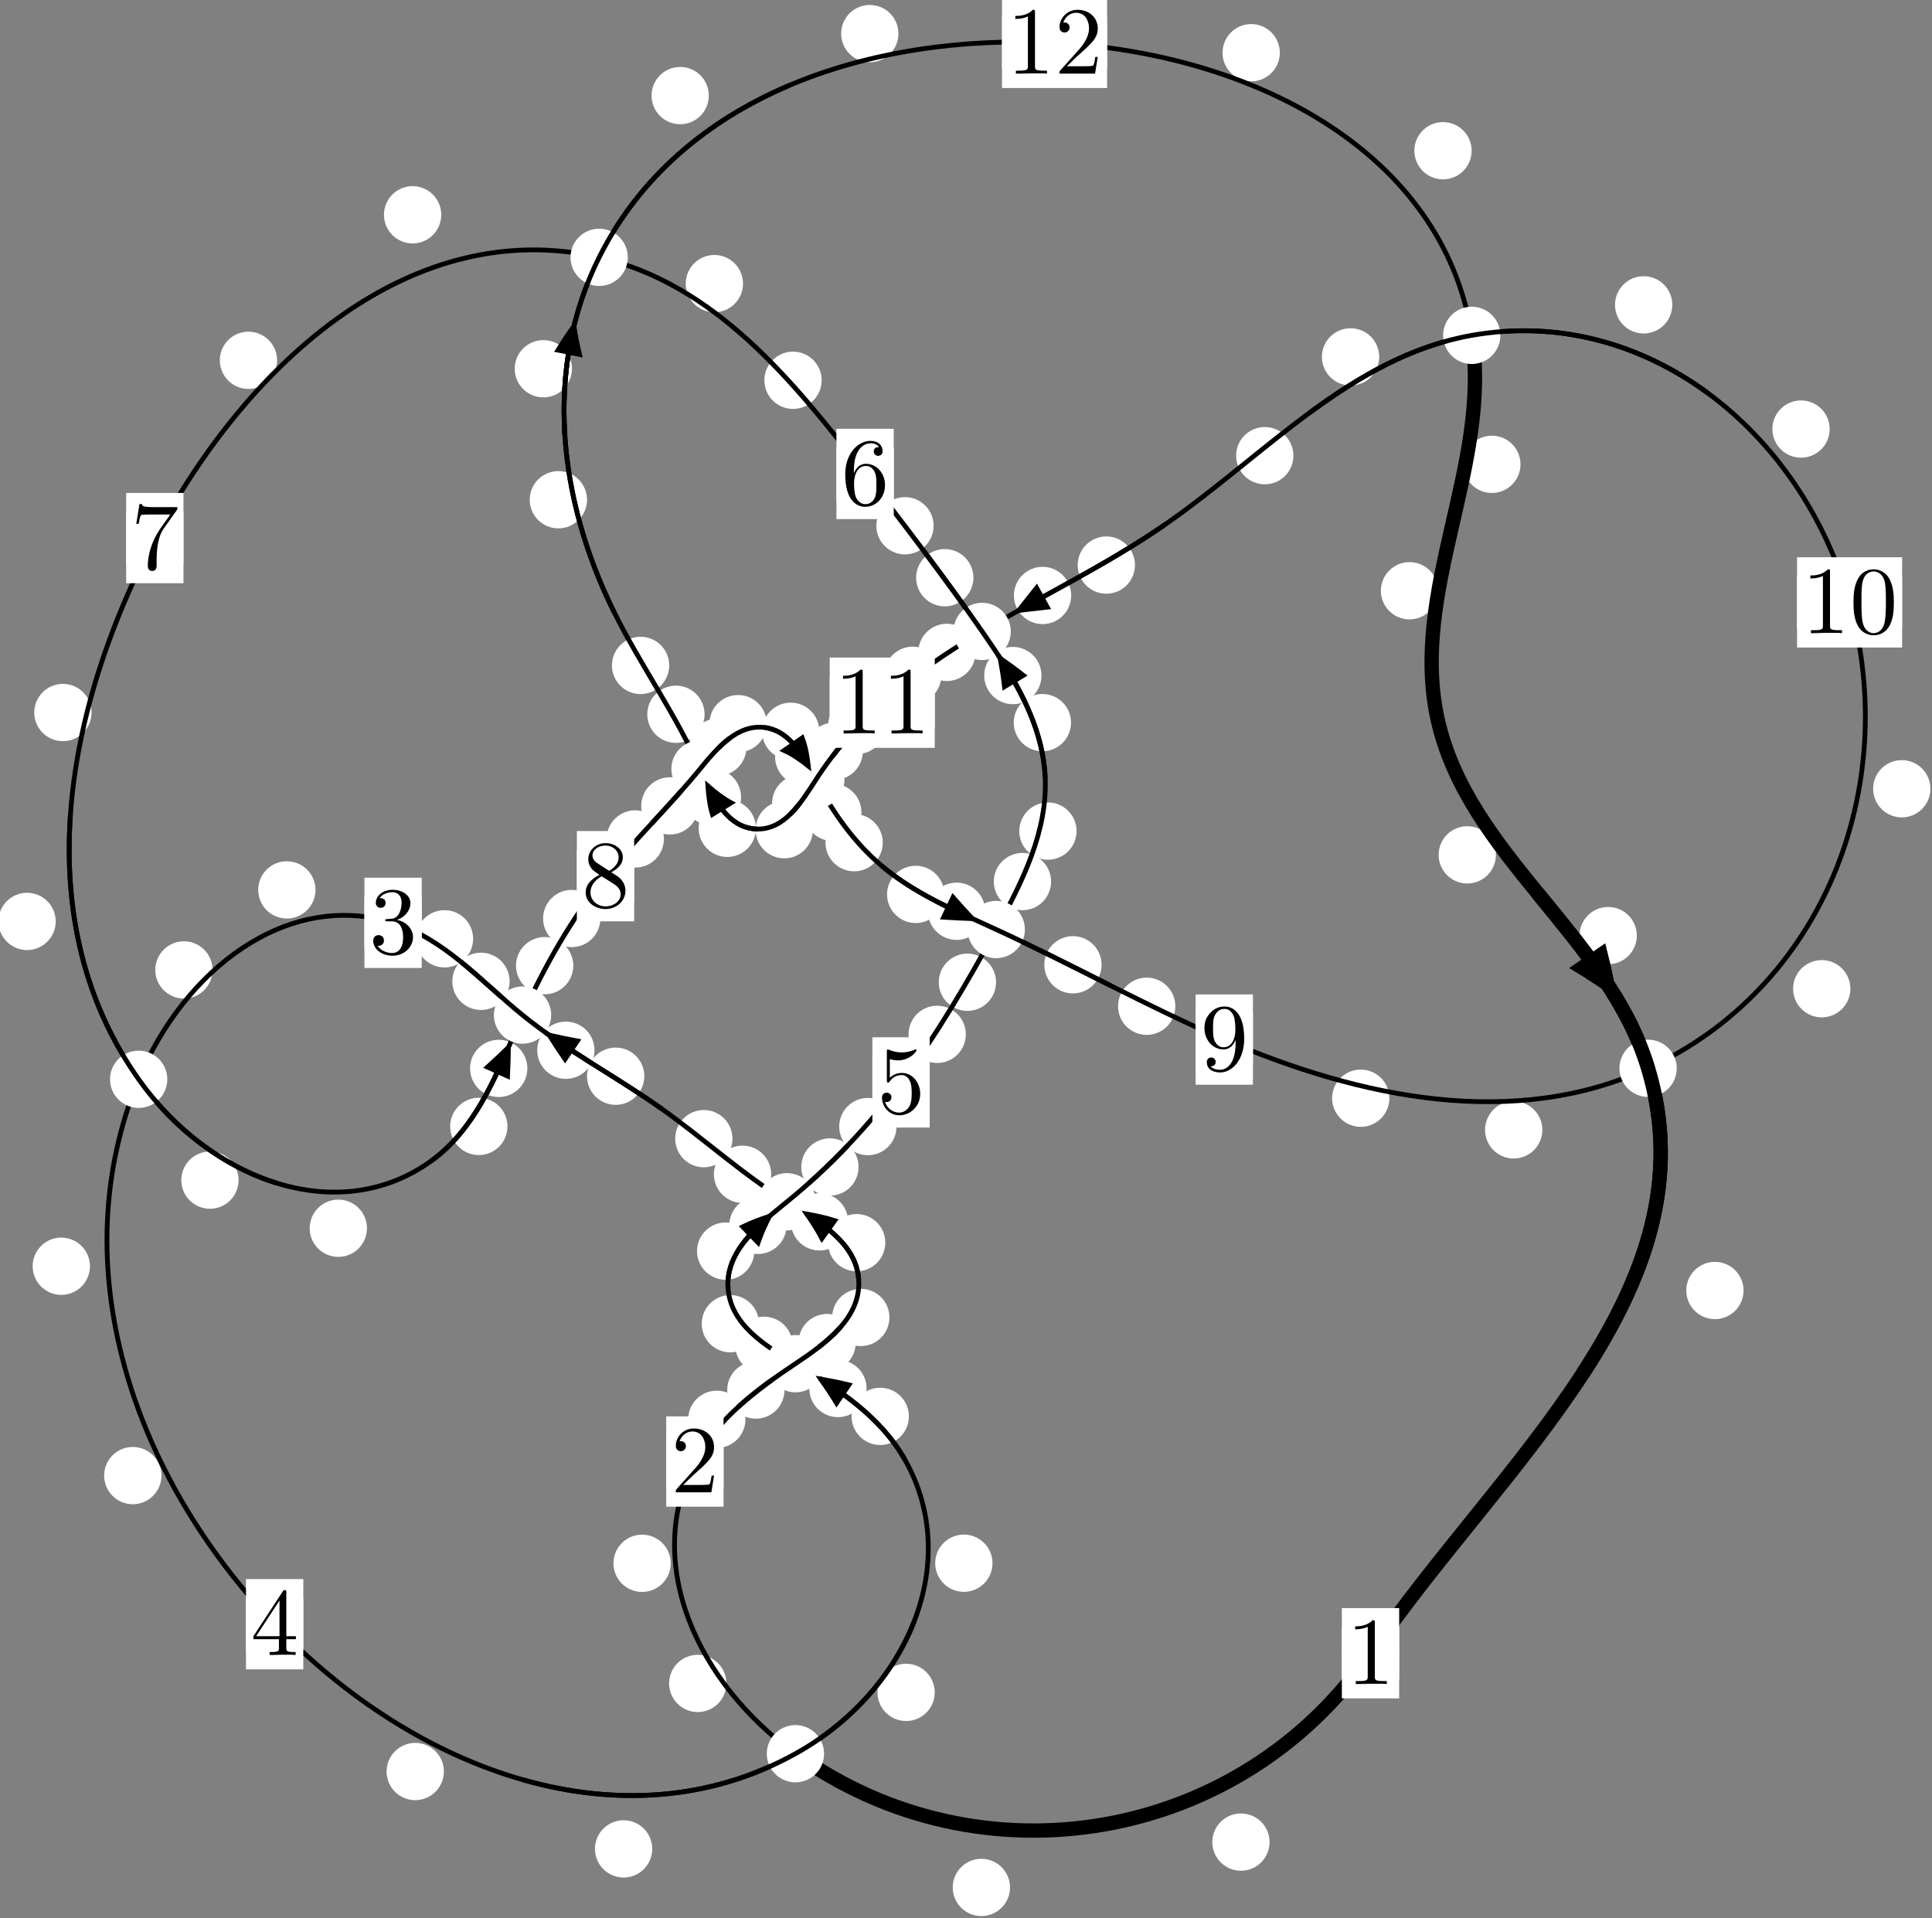 <?xml version="1.0"?>
<!-- Created by MetaPost 1.999 on 2021.07.06:0017 -->
<svg version="1.1" xmlns="http://www.w3.org/2000/svg" xmlns:xlink="http://www.w3.org/1999/xlink" width="201.596" height="200.182" viewBox="0 0 201.596 200.182">
<rect x="0" y="0" width="201.596" height="200.182" fill="#808080" stroke="none"/>
<!-- Original BoundingBox: -83.165176 -16.944626 118.430573 183.237534 -->
  <defs>
    <g transform="scale(0.01,0.01)" id="GLYPHcmr10_48">
      <path style="fill-rule: evenodd;" d="M460 -320C460 -400,455 -480,420 -554C374 -650,292 -666,250 -666C190 -666,117 -640,76 -547C44 -478,39 -400,39 -320C39 -245,43 -155,84 -79C127 2,200 22,249 22C303 22,379 1,423 -94C455 -163,460 -241,460 -320M249 -0C210 -0,151 -25,133 -121C122 -181,122 -273,122 -332C122 -396,122 -462,130 -516C149 -635,224 -644,249 -644C282 -644,348 -626,367 -527C377 -471,377 -395,377 -332C377 -257,377 -189,366 -125C351 -30,294 -0,249 -0"></path>
    </g>
    <g transform="scale(0.01,0.01)" id="GLYPHcmr10_49">
      <path style="fill-rule: evenodd;" d="M294 -640C294 -664,294 -666,271 -666C209 -602,121 -602,89 -602L89 -571C109 -571,168 -571,220 -597L220 -79C220 -43,217 -31,127 -31L95 -31L95 -0L257 -0L130 -3L217 -3L257 -3L297 -3L384 -3L419 -0L419 -31L387 -31C297 -31,294 -42,294 -79"></path>
    </g>
    <g transform="scale(0.01,0.01)" id="GLYPHcmr10_50">
      <path style="fill-rule: evenodd;" d="M127 -77L233 -180C389 -318,449 -372,449 -472C449 -586,359 -666,237 -666C124 -666,50 -574,50 -485C50 -429,100 -429,103 -429C120 -429,155 -441,155 -482C155 -508,137 -534,102 -534C94 -534,92 -534,89 -533C112 -598,166 -635,224 -635C315 -635,358 -554,358 -472C358 -392,308 -313,253 -251L61 -37C50 -26,50 -24,50 -0L421 -0L449 -174L424 -174C419 -144,412 -100,402 -85C395 -77,329 -77,307 -77"></path>
    </g>
    <g transform="scale(0.01,0.01)" id="GLYPHcmr10_51">
      <path style="fill-rule: evenodd;" d="M290 -352C372 -379,430 -449,430 -528C430 -610,342 -666,246 -666C145 -666,69 -606,69 -530C69 -497,91 -478,120 -478C151 -478,171 -500,171 -529C171 -579,124 -579,109 -579C140 -628,206 -641,242 -641C283 -641,338 -619,338 -529C338 -517,336 -459,310 -415C280 -367,246 -364,221 -363C213 -362,189 -360,182 -360C174 -359,167 -358,167 -348C167 -337,174 -337,191 -337L235 -337C317 -337,354 -269,354 -171C354 -35,285 -6,241 -6C198 -6,123 -23,88 -82C123 -77,154 -99,154 -137C154 -173,127 -193,98 -193C74 -193,42 -179,42 -135C42 -44,135 22,244 22C366 22,457 -69,457 -171C457 -253,394 -331,290 -352"></path>
    </g>
    <g transform="scale(0.01,0.01)" id="GLYPHcmr10_52">
      <path style="fill-rule: evenodd;" d="M294 -165L294 -78C294 -42,292 -31,218 -31L197 -31L197 -0L332 -0L238 -3L290 -3L332 -3L374 -3L427 -3L468 -0L468 -31L447 -31C373 -31,371 -42,371 -78L371 -165L471 -165L471 -196L371 -196L371 -651C371 -671,371 -677,355 -677C346 -677,343 -677,335 -665L28 -196L28 -165M300 -196L56 -196L300 -569"></path>
    </g>
    <g transform="scale(0.01,0.01)" id="GLYPHcmr10_53">
      <path style="fill-rule: evenodd;" d="M449 -201C449 -320,367 -420,259 -420C211 -420,168 -404,132 -369L132 -564C152 -558,185 -551,217 -551C340 -551,410 -642,410 -655C410 -661,407 -666,400 -666C399 -666,397 -666,392 -663C372 -654,323 -634,256 -634C216 -634,170 -641,123 -662C115 -665,113 -665,111 -665C101 -665,101 -657,101 -641L101 -345C101 -327,101 -319,115 -319C122 -319,124 -322,128 -328C139 -344,176 -398,257 -398C309 -398,334 -352,342 -334C358 -297,360 -258,360 -208C360 -173,360 -113,336 -71C312 -32,275 -6,229 -6C156 -6,99 -59,82 -118C85 -117,88 -116,99 -116C132 -116,149 -141,149 -165C149 -189,132 -214,99 -214C85 -214,50 -207,50 -161C50 -75,119 22,231 22C347 22,449 -74,449 -201"></path>
    </g>
    <g transform="scale(0.01,0.01)" id="GLYPHcmr10_54">
      <path style="fill-rule: evenodd;" d="M132 -328L132 -352C132 -605,256 -641,307 -641C331 -641,373 -635,395 -601C380 -601,340 -601,340 -556C340 -525,364 -510,386 -510C402 -510,432 -519,432 -558C432 -618,388 -666,305 -666C177 -666,42 -537,42 -316C42 -49,158 22,251 22C362 22,457 -72,457 -204C457 -331,368 -427,257 -427C189 -427,152 -376,132 -328M251 -6C188 -6,158 -66,152 -81C134 -128,134 -208,134 -226C134 -304,166 -404,256 -404C272 -404,318 -404,349 -342C367 -305,367 -254,367 -205C367 -157,367 -107,350 -71C320 -11,274 -6,251 -6"></path>
    </g>
    <g transform="scale(0.01,0.01)" id="GLYPHcmr10_55">
      <path style="fill-rule: evenodd;" d="M476 -609C485 -621,485 -623,485 -644L242 -644C120 -644,118 -657,114 -676L89 -676L56 -470L81 -470C84 -486,93 -549,106 -561C113 -567,191 -567,204 -567L411 -567C400 -551,321 -442,299 -409C209 -274,176 -135,176 -33C176 -23,176 22,222 22C268 22,268 -23,268 -33L268 -84C268 -139,271 -194,279 -248C283 -271,297 -357,341 -419"></path>
    </g>
    <g transform="scale(0.01,0.01)" id="GLYPHcmr10_56">
      <path style="fill-rule: evenodd;" d="M163 -457C117 -487,113 -521,113 -538C113 -599,178 -641,249 -641C322 -641,386 -589,386 -517C386 -460,347 -412,287 -377M309 -362C381 -399,430 -451,430 -517C430 -609,341 -666,250 -666C150 -666,69 -592,69 -499C69 -481,71 -436,113 -389C124 -377,161 -352,186 -335C128 -306,42 -250,42 -151C42 -45,144 22,249 22C362 22,457 -61,457 -168C457 -204,446 -249,408 -291C389 -312,373 -322,309 -362M209 -320L332 -242C360 -223,407 -193,407 -132C407 -58,332 -6,250 -6C164 -6,92 -68,92 -151C92 -209,124 -273,209 -320"></path>
    </g>
    <g transform="scale(0.01,0.01)" id="GLYPHcmr10_57">
      <path style="fill-rule: evenodd;" d="M367 -318L367 -286C367 -52,263 -6,205 -6C188 -6,134 -8,107 -42C151 -42,159 -71,159 -88C159 -119,135 -134,113 -134C97 -134,67 -125,67 -86C67 -19,121 22,206 22C335 22,457 -114,457 -329C457 -598,342 -666,253 -666C198 -666,149 -648,106 -603C65 -558,42 -516,42 -441C42 -316,130 -218,242 -218C303 -218,344 -260,367 -318M243 -241C227 -241,181 -241,150 -304C132 -341,132 -391,132 -440C132 -494,132 -541,153 -578C180 -628,218 -641,253 -641C299 -641,332 -607,349 -562C361 -530,365 -467,365 -421C365 -338,331 -241,243 -241"></path>
    </g>
  </defs>
  <path d="M132.475 192.225C132.475 191.432,132.16 190.672,131.599 190.111C131.039 189.551,130.279 189.236,129.486 189.236C128.693 189.236,127.933 189.551,127.373 190.111C126.812 190.672,126.497 191.432,126.497 192.225C126.497 193.017,126.812 193.777,127.373 194.338C127.933 194.898,128.693 195.213,129.486 195.213C130.279 195.213,131.039 194.898,131.599 194.338C132.16 193.777,132.475 193.017,132.475 192.225Z" style="fill: rgb(100%,100%,100%);stroke: none;"></path>
  <path d="M145.996 172.518C145.996 171.725,145.682 170.965,145.121 170.404C144.561 169.844,143.8 169.529,143.008 169.529C142.215 169.529,141.455 169.844,140.894 170.404C140.334 170.965,140.019 171.725,140.019 172.518C140.019 173.31,140.334 174.07,140.894 174.631C141.455 175.191,142.215 175.506,143.008 175.506C143.8 175.506,144.561 175.191,145.121 174.631C145.682 174.07,145.996 173.31,145.996 172.518Z" style="fill: rgb(100%,100%,100%);stroke: none;"></path>
  <path d="M75.794 175.667C75.794 174.874,75.479 174.114,74.919 173.554C74.358 172.993,73.598 172.678,72.806 172.678C72.013 172.678,71.253 172.993,70.692 173.554C70.132 174.114,69.817 174.874,69.817 175.667C69.817 176.46,70.132 177.22,70.692 177.78C71.253 178.341,72.013 178.656,72.806 178.656C73.598 178.656,74.358 178.341,74.919 177.78C75.479 177.22,75.794 176.46,75.794 175.667Z" style="fill: rgb(100%,100%,100%);stroke: none;"></path>
  <path d="M105.391 196.956C105.391 196.163,105.076 195.403,104.515 194.843C103.955 194.282,103.195 193.967,102.402 193.967C101.609 193.967,100.849 194.282,100.289 194.843C99.728 195.403,99.413 196.163,99.413 196.956C99.413 197.749,99.728 198.509,100.289 199.069C100.849 199.63,101.609 199.945,102.402 199.945C103.195 199.945,103.955 199.63,104.515 199.069C105.076 198.509,105.391 197.749,105.391 196.956Z" style="fill: rgb(100%,100%,100%);stroke: none;"></path>
  <path d="M77.786 148.103C77.786 147.311,77.471 146.551,76.911 145.99C76.35 145.43,75.59 145.115,74.797 145.115C74.005 145.115,73.245 145.43,72.684 145.99C72.124 146.551,71.809 147.311,71.809 148.103C71.809 148.896,72.124 149.656,72.684 150.217C73.245 150.777,74.005 151.092,74.797 151.092C75.59 151.092,76.35 150.777,76.911 150.217C77.471 149.656,77.786 148.896,77.786 148.103Z" style="fill: rgb(100%,100%,100%);stroke: none;"></path>
  <path d="M69.989 163.131C69.989 162.338,69.674 161.578,69.113 161.017C68.553 160.457,67.793 160.142,67 160.142C66.207 160.142,65.447 160.457,64.887 161.017C64.326 161.578,64.011 162.338,64.011 163.131C64.011 163.923,64.326 164.683,64.887 165.244C65.447 165.804,66.207 166.119,67 166.119C67.793 166.119,68.553 165.804,69.113 165.244C69.674 164.683,69.989 163.923,69.989 163.131Z" style="fill: rgb(100%,100%,100%);stroke: none;"></path>
  <path d="M89.297 140.098C89.297 139.306,88.983 138.546,88.422 137.985C87.862 137.425,87.101 137.11,86.309 137.11C85.516 137.11,84.756 137.425,84.195 137.985C83.635 138.546,83.32 139.306,83.32 140.098C83.32 140.891,83.635 141.651,84.195 142.212C84.756 142.772,85.516 143.087,86.309 143.087C87.101 143.087,87.862 142.772,88.422 142.212C88.983 141.651,89.297 140.891,89.297 140.098Z" style="fill: rgb(100%,100%,100%);stroke: none;"></path>
  <path d="M81.86 145.051C81.86 144.258,81.545 143.498,80.985 142.938C80.424 142.377,79.664 142.062,78.872 142.062C78.079 142.062,77.319 142.377,76.758 142.938C76.198 143.498,75.883 144.258,75.883 145.051C75.883 145.844,76.198 146.604,76.758 147.164C77.319 147.725,78.079 148.04,78.872 148.04C79.664 148.04,80.424 147.725,80.985 147.164C81.545 146.604,81.86 145.844,81.86 145.051Z" style="fill: rgb(100%,100%,100%);stroke: none;"></path>
  <path d="M92.376 129.674C92.376 128.882,92.061 128.121,91.501 127.561C90.941 127.001,90.18 126.686,89.388 126.686C88.595 126.686,87.835 127.001,87.274 127.561C86.714 128.121,86.399 128.882,86.399 129.674C86.399 130.467,86.714 131.227,87.274 131.788C87.835 132.348,88.595 132.663,89.388 132.663C90.18 132.663,90.941 132.348,91.501 131.788C92.061 131.227,92.376 130.467,92.376 129.674Z" style="fill: rgb(100%,100%,100%);stroke: none;"></path>
  <path d="M92.808 137.477C92.808 136.684,92.493 135.924,91.933 135.364C91.372 134.803,90.612 134.488,89.82 134.488C89.027 134.488,88.267 134.803,87.706 135.364C87.146 135.924,86.831 136.684,86.831 137.477C86.831 138.27,87.146 139.03,87.706 139.59C88.267 140.151,89.027 140.466,89.82 140.466C90.612 140.466,91.372 140.151,91.933 139.59C92.493 139.03,92.808 138.27,92.808 137.477Z" style="fill: rgb(100%,100%,100%);stroke: none;"></path>
  <path d="M80.47 122.537C80.47 121.744,80.155 120.984,79.594 120.424C79.034 119.863,78.274 119.548,77.481 119.548C76.688 119.548,75.928 119.863,75.368 120.424C74.807 120.984,74.492 121.744,74.492 122.537C74.492 123.33,74.807 124.09,75.368 124.65C75.928 125.211,76.688 125.526,77.481 125.526C78.274 125.526,79.034 125.211,79.594 124.65C80.155 124.09,80.47 123.33,80.47 122.537Z" style="fill: rgb(100%,100%,100%);stroke: none;"></path>
  <path d="M88.504 127.5C88.504 126.707,88.189 125.947,87.629 125.387C87.069 124.826,86.308 124.511,85.516 124.511C84.723 124.511,83.963 124.826,83.402 125.387C82.842 125.947,82.527 126.707,82.527 127.5C82.527 128.293,82.842 129.053,83.402 129.613C83.963 130.174,84.723 130.489,85.516 130.489C86.308 130.489,87.069 130.174,87.629 129.613C88.189 129.053,88.504 128.293,88.504 127.5Z" style="fill: rgb(100%,100%,100%);stroke: none;"></path>
  <path d="M67.232 112.304C67.232 111.511,66.917 110.751,66.357 110.19C65.796 109.63,65.036 109.315,64.243 109.315C63.451 109.315,62.691 109.63,62.13 110.19C61.57 110.751,61.255 111.511,61.255 112.304C61.255 113.096,61.57 113.857,62.13 114.417C62.691 114.978,63.451 115.292,64.243 115.292C65.036 115.292,65.796 114.978,66.357 114.417C66.917 113.857,67.232 113.096,67.232 112.304Z" style="fill: rgb(100%,100%,100%);stroke: none;"></path>
  <path d="M76.429 118.819C76.429 118.027,76.115 117.267,75.554 116.706C74.994 116.146,74.233 115.831,73.441 115.831C72.648 115.831,71.888 116.146,71.327 116.706C70.767 117.267,70.452 118.027,70.452 118.819C70.452 119.612,70.767 120.372,71.327 120.933C71.888 121.493,72.648 121.808,73.441 121.808C74.233 121.808,74.994 121.493,75.554 120.933C76.115 120.372,76.429 119.612,76.429 118.819Z" style="fill: rgb(100%,100%,100%);stroke: none;"></path>
  <path d="M53.176 102.403C53.176 101.61,52.861 100.85,52.3 100.289C51.74 99.729,50.98 99.414,50.187 99.414C49.394 99.414,48.634 99.729,48.074 100.289C47.513 100.85,47.198 101.61,47.198 102.403C47.198 103.195,47.513 103.955,48.074 104.516C48.634 105.076,49.394 105.391,50.187 105.391C50.98 105.391,51.74 105.076,52.3 104.516C52.861 103.955,53.176 103.195,53.176 102.403Z" style="fill: rgb(100%,100%,100%);stroke: none;"></path>
  <path d="M62.033 109.594C62.033 108.801,61.718 108.041,61.158 107.481C60.597 106.92,59.837 106.605,59.045 106.605C58.252 106.605,57.492 106.92,56.931 107.481C56.371 108.041,56.056 108.801,56.056 109.594C56.056 110.387,56.371 111.147,56.931 111.707C57.492 112.268,58.252 112.583,59.045 112.583C59.837 112.583,60.597 112.268,61.158 111.707C61.718 111.147,62.033 110.387,62.033 109.594Z" style="fill: rgb(100%,100%,100%);stroke: none;"></path>
  <path d="M32.92 92.86C32.92 92.068,32.605 91.308,32.045 90.747C31.484 90.187,30.724 89.872,29.931 89.872C29.139 89.872,28.378 90.187,27.818 90.747C27.257 91.308,26.943 92.068,26.943 92.86C26.943 93.653,27.257 94.413,27.818 94.974C28.378 95.534,29.139 95.849,29.931 95.849C30.724 95.849,31.484 95.534,32.045 94.974C32.605 94.413,32.92 93.653,32.92 92.86Z" style="fill: rgb(100%,100%,100%);stroke: none;"></path>
  <path d="M49.368 97.964C49.368 97.172,49.053 96.412,48.493 95.851C47.932 95.291,47.172 94.976,46.379 94.976C45.587 94.976,44.827 95.291,44.266 95.851C43.706 96.412,43.391 97.172,43.391 97.964C43.391 98.757,43.706 99.517,44.266 100.078C44.827 100.638,45.587 100.953,46.379 100.953C47.172 100.953,47.932 100.638,48.493 100.078C49.053 99.517,49.368 98.757,49.368 97.964Z" style="fill: rgb(100%,100%,100%);stroke: none;"></path>
  <path d="M9.385 132.131C9.385 131.339,9.07 130.579,8.51 130.018C7.949 129.458,7.189 129.143,6.397 129.143C5.604 129.143,4.844 129.458,4.283 130.018C3.723 130.579,3.408 131.339,3.408 132.131C3.408 132.924,3.723 133.684,4.283 134.245C4.844 134.805,5.604 135.12,6.397 135.12C7.189 135.12,7.949 134.805,8.51 134.245C9.07 133.684,9.385 132.924,9.385 132.131Z" style="fill: rgb(100%,100%,100%);stroke: none;"></path>
  <path d="M22.179 101.213C22.179 100.42,21.864 99.66,21.303 99.099C20.743 98.539,19.983 98.224,19.19 98.224C18.397 98.224,17.637 98.539,17.077 99.099C16.516 99.66,16.201 100.42,16.201 101.213C16.201 102.005,16.516 102.765,17.077 103.326C17.637 103.886,18.397 104.201,19.19 104.201C19.983 104.201,20.743 103.886,21.303 103.326C21.864 102.765,22.179 102.005,22.179 101.213Z" style="fill: rgb(100%,100%,100%);stroke: none;"></path>
  <path d="M46.316 184.86C46.316 184.067,46.001 183.307,45.441 182.747C44.88 182.186,44.12 181.871,43.327 181.871C42.535 181.871,41.775 182.186,41.214 182.747C40.654 183.307,40.339 184.067,40.339 184.86C40.339 185.653,40.654 186.413,41.214 186.973C41.775 187.534,42.535 187.849,43.327 187.849C44.12 187.849,44.88 187.534,45.441 186.973C46.001 186.413,46.316 185.653,46.316 184.86Z" style="fill: rgb(100%,100%,100%);stroke: none;"></path>
  <path d="M16.845 153.98C16.845 153.187,16.53 152.427,15.969 151.866C15.409 151.306,14.649 150.991,13.856 150.991C13.063 150.991,12.303 151.306,11.743 151.866C11.182 152.427,10.867 153.187,10.867 153.98C10.867 154.772,11.182 155.533,11.743 156.093C12.303 156.654,13.063 156.968,13.856 156.968C14.649 156.968,15.409 156.654,15.969 156.093C16.53 155.533,16.845 154.772,16.845 153.98Z" style="fill: rgb(100%,100%,100%);stroke: none;"></path>
  <path d="M97.537 176.602C97.537 175.809,97.222 175.049,96.662 174.489C96.101 173.928,95.341 173.613,94.548 173.613C93.756 173.613,92.996 173.928,92.435 174.489C91.875 175.049,91.56 175.809,91.56 176.602C91.56 177.395,91.875 178.155,92.435 178.715C92.996 179.276,93.756 179.591,94.548 179.591C95.341 179.591,96.101 179.276,96.662 178.715C97.222 178.155,97.537 177.395,97.537 176.602Z" style="fill: rgb(100%,100%,100%);stroke: none;"></path>
  <path d="M68.059 192.934C68.059 192.141,67.744 191.381,67.184 190.82C66.623 190.26,65.863 189.945,65.07 189.945C64.278 189.945,63.517 190.26,62.957 190.82C62.396 191.381,62.082 192.141,62.082 192.934C62.082 193.726,62.396 194.486,62.957 195.047C63.517 195.607,64.278 195.922,65.07 195.922C65.863 195.922,66.623 195.607,67.184 195.047C67.744 194.486,68.059 193.726,68.059 192.934Z" style="fill: rgb(100%,100%,100%);stroke: none;"></path>
  <path d="M94.838 147.8C94.838 147.007,94.523 146.247,93.962 145.686C93.402 145.126,92.642 144.811,91.849 144.811C91.056 144.811,90.296 145.126,89.736 145.686C89.175 146.247,88.86 147.007,88.86 147.8C88.86 148.592,89.175 149.353,89.736 149.913C90.296 150.474,91.056 150.789,91.849 150.789C92.642 150.789,93.402 150.474,93.962 149.913C94.523 149.353,94.838 148.592,94.838 147.8Z" style="fill: rgb(100%,100%,100%);stroke: none;"></path>
  <path d="M103.563 163.122C103.563 162.33,103.248 161.57,102.688 161.009C102.127 160.449,101.367 160.134,100.574 160.134C99.782 160.134,99.021 160.449,98.461 161.009C97.9 161.57,97.586 162.33,97.586 163.122C97.586 163.915,97.9 164.675,98.461 165.236C99.021 165.796,99.782 166.111,100.574 166.111C101.367 166.111,102.127 165.796,102.688 165.236C103.248 164.675,103.563 163.915,103.563 163.122Z" style="fill: rgb(100%,100%,100%);stroke: none;"></path>
  <path d="M82.704 140.384C82.704 139.591,82.389 138.831,81.829 138.27C81.268 137.71,80.508 137.395,79.715 137.395C78.923 137.395,78.162 137.71,77.602 138.27C77.042 138.831,76.727 139.591,76.727 140.384C76.727 141.176,77.042 141.937,77.602 142.497C78.162 143.058,78.923 143.373,79.715 143.373C80.508 143.373,81.268 143.058,81.829 142.497C82.389 141.937,82.704 141.176,82.704 140.384Z" style="fill: rgb(100%,100%,100%);stroke: none;"></path>
  <path d="M90.425 144.892C90.425 144.099,90.11 143.339,89.549 142.779C88.989 142.218,88.229 141.903,87.436 141.903C86.643 141.903,85.883 142.218,85.323 142.779C84.762 143.339,84.447 144.099,84.447 144.892C84.447 145.685,84.762 146.445,85.323 147.005C85.883 147.566,86.643 147.881,87.436 147.881C88.229 147.881,88.989 147.566,89.549 147.005C90.11 146.445,90.425 145.685,90.425 144.892Z" style="fill: rgb(100%,100%,100%);stroke: none;"></path>
  <path d="M78.707 130.554C78.707 129.761,78.392 129.001,77.831 128.441C77.271 127.88,76.511 127.565,75.718 127.565C74.925 127.565,74.165 127.88,73.605 128.441C73.044 129.001,72.729 129.761,72.729 130.554C72.729 131.347,73.044 132.107,73.605 132.667C74.165 133.228,74.925 133.543,75.718 133.543C76.511 133.543,77.271 133.228,77.831 132.667C78.392 132.107,78.707 131.347,78.707 130.554Z" style="fill: rgb(100%,100%,100%);stroke: none;"></path>
  <path d="M79.197 138.131C79.197 137.338,78.882 136.578,78.322 136.018C77.762 135.457,77.001 135.142,76.209 135.142C75.416 135.142,74.656 135.457,74.095 136.018C73.535 136.578,73.22 137.338,73.22 138.131C73.22 138.924,73.535 139.684,74.095 140.244C74.656 140.805,75.416 141.12,76.209 141.12C77.001 141.12,77.762 140.805,78.322 140.244C78.882 139.684,79.197 138.924,79.197 138.131Z" style="fill: rgb(100%,100%,100%);stroke: none;"></path>
  <path d="M89.588 121.775C89.588 120.982,89.273 120.222,88.713 119.661C88.152 119.101,87.392 118.786,86.599 118.786C85.807 118.786,85.046 119.101,84.486 119.661C83.925 120.222,83.611 120.982,83.611 121.775C83.611 122.567,83.925 123.328,84.486 123.888C85.046 124.449,85.807 124.764,86.599 124.764C87.392 124.764,88.152 124.449,88.713 123.888C89.273 123.328,89.588 122.567,89.588 121.775Z" style="fill: rgb(100%,100%,100%);stroke: none;"></path>
  <path d="M82.076 127.864C82.076 127.072,81.761 126.312,81.201 125.751C80.64 125.191,79.88 124.876,79.087 124.876C78.294 124.876,77.534 125.191,76.974 125.751C76.413 126.312,76.098 127.072,76.098 127.864C76.098 128.657,76.413 129.417,76.974 129.978C77.534 130.538,78.294 130.853,79.087 130.853C79.88 130.853,80.64 130.538,81.201 129.978C81.761 129.417,82.076 128.657,82.076 127.864Z" style="fill: rgb(100%,100%,100%);stroke: none;"></path>
  <path d="M100.779 107.935C100.779 107.143,100.464 106.383,99.904 105.822C99.343 105.262,98.583 104.947,97.791 104.947C96.998 104.947,96.238 105.262,95.677 105.822C95.117 106.383,94.802 107.143,94.802 107.935C94.802 108.728,95.117 109.488,95.677 110.049C96.238 110.609,96.998 110.924,97.791 110.924C98.583 110.924,99.343 110.609,99.904 110.049C100.464 109.488,100.779 108.728,100.779 107.935Z" style="fill: rgb(100%,100%,100%);stroke: none;"></path>
  <path d="M93.547 117.557C93.547 116.764,93.232 116.004,92.672 115.444C92.111 114.883,91.351 114.568,90.558 114.568C89.766 114.568,89.005 114.883,88.445 115.444C87.884 116.004,87.569 116.764,87.569 117.557C87.569 118.35,87.884 119.11,88.445 119.67C89.005 120.231,89.766 120.546,90.558 120.546C91.351 120.546,92.111 120.231,92.672 119.67C93.232 119.11,93.547 118.35,93.547 117.557Z" style="fill: rgb(100%,100%,100%);stroke: none;"></path>
  <path d="M109.677 91.992C109.677 91.199,109.362 90.439,108.802 89.878C108.241 89.318,107.481 89.003,106.689 89.003C105.896 89.003,105.136 89.318,104.575 89.878C104.015 90.439,103.7 91.199,103.7 91.992C103.7 92.784,104.015 93.544,104.575 94.105C105.136 94.665,105.896 94.98,106.689 94.98C107.481 94.98,108.241 94.665,108.802 94.105C109.362 93.544,109.677 92.784,109.677 91.992Z" style="fill: rgb(100%,100%,100%);stroke: none;"></path>
  <path d="M103.933 102.499C103.933 101.706,103.618 100.946,103.058 100.386C102.497 99.825,101.737 99.51,100.944 99.51C100.152 99.51,99.391 99.825,98.831 100.386C98.271 100.946,97.956 101.706,97.956 102.499C97.956 103.292,98.271 104.052,98.831 104.612C99.391 105.173,100.152 105.488,100.944 105.488C101.737 105.488,102.497 105.173,103.058 104.612C103.618 104.052,103.933 103.292,103.933 102.499Z" style="fill: rgb(100%,100%,100%);stroke: none;"></path>
  <path d="M111.758 75.406C111.758 74.614,111.443 73.853,110.882 73.293C110.322 72.732,109.562 72.417,108.769 72.417C107.976 72.417,107.216 72.732,106.656 73.293C106.095 73.853,105.78 74.614,105.78 75.406C105.78 76.199,106.095 76.959,106.656 77.52C107.216 78.08,107.976 78.395,108.769 78.395C109.562 78.395,110.322 78.08,110.882 77.52C111.443 76.959,111.758 76.199,111.758 75.406Z" style="fill: rgb(100%,100%,100%);stroke: none;"></path>
  <path d="M112.334 86.725C112.334 85.932,112.019 85.172,111.458 84.611C110.898 84.051,110.138 83.736,109.345 83.736C108.552 83.736,107.792 84.051,107.232 84.611C106.671 85.172,106.356 85.932,106.356 86.725C106.356 87.518,106.671 88.278,107.232 88.838C107.792 89.399,108.552 89.714,109.345 89.714C110.138 89.714,110.898 89.399,111.458 88.838C112.019 88.278,112.334 87.518,112.334 86.725Z" style="fill: rgb(100%,100%,100%);stroke: none;"></path>
  <path d="M101.572 60.285C101.572 59.492,101.257 58.732,100.696 58.172C100.136 57.611,99.376 57.296,98.583 57.296C97.79 57.296,97.03 57.611,96.47 58.172C95.909 58.732,95.594 59.492,95.594 60.285C95.594 61.078,95.909 61.838,96.47 62.398C97.03 62.959,97.79 63.274,98.583 63.274C99.376 63.274,100.136 62.959,100.696 62.398C101.257 61.838,101.572 61.078,101.572 60.285Z" style="fill: rgb(100%,100%,100%);stroke: none;"></path>
  <path d="M108.675 70.495C108.675 69.702,108.36 68.942,107.799 68.382C107.239 67.821,106.479 67.506,105.686 67.506C104.893 67.506,104.133 67.821,103.573 68.382C103.012 68.942,102.697 69.702,102.697 70.495C102.697 71.288,103.012 72.048,103.573 72.608C104.133 73.169,104.893 73.484,105.686 73.484C106.479 73.484,107.239 73.169,107.799 72.608C108.36 72.048,108.675 71.288,108.675 70.495Z" style="fill: rgb(100%,100%,100%);stroke: none;"></path>
  <path d="M85.736 39.682C85.736 38.89,85.421 38.13,84.861 37.569C84.3 37.009,83.54 36.694,82.747 36.694C81.955 36.694,81.195 37.009,80.634 37.569C80.074 38.13,79.759 38.89,79.759 39.682C79.759 40.475,80.074 41.235,80.634 41.796C81.195 42.356,81.955 42.671,82.747 42.671C83.54 42.671,84.3 42.356,84.861 41.796C85.421 41.235,85.736 40.475,85.736 39.682Z" style="fill: rgb(100%,100%,100%);stroke: none;"></path>
  <path d="M97.419 54.865C97.419 54.073,97.104 53.312,96.543 52.752C95.983 52.191,95.223 51.876,94.43 51.876C93.637 51.876,92.877 52.191,92.317 52.752C91.756 53.312,91.441 54.073,91.441 54.865C91.441 55.658,91.756 56.418,92.317 56.979C92.877 57.539,93.637 57.854,94.43 57.854C95.223 57.854,95.983 57.539,96.543 56.979C97.104 56.418,97.419 55.658,97.419 54.865Z" style="fill: rgb(100%,100%,100%);stroke: none;"></path>
  <path d="M46.042 22.414C46.042 21.621,45.727 20.861,45.166 20.3C44.606 19.74,43.846 19.425,43.053 19.425C42.26 19.425,41.5 19.74,40.94 20.3C40.379 20.861,40.064 21.621,40.064 22.414C40.064 23.206,40.379 23.967,40.94 24.527C41.5 25.087,42.26 25.402,43.053 25.402C43.846 25.402,44.606 25.087,45.166 24.527C45.727 23.967,46.042 23.206,46.042 22.414Z" style="fill: rgb(100%,100%,100%);stroke: none;"></path>
  <path d="M77.53 29.596C77.53 28.803,77.215 28.043,76.655 27.482C76.094 26.922,75.334 26.607,74.541 26.607C73.749 26.607,72.988 26.922,72.428 27.482C71.867 28.043,71.553 28.803,71.553 29.596C71.553 30.388,71.867 31.148,72.428 31.709C72.988 32.269,73.749 32.584,74.541 32.584C75.334 32.584,76.094 32.269,76.655 31.709C77.215 31.148,77.53 30.388,77.53 29.596Z" style="fill: rgb(100%,100%,100%);stroke: none;"></path>
  <path d="M9.553 74.353C9.553 73.56,9.238 72.8,8.677 72.24C8.117 71.679,7.357 71.364,6.564 71.364C5.771 71.364,5.011 71.679,4.451 72.24C3.89 72.8,3.575 73.56,3.575 74.353C3.575 75.146,3.89 75.906,4.451 76.466C5.011 77.027,5.771 77.342,6.564 77.342C7.357 77.342,8.117 77.027,8.677 76.466C9.238 75.906,9.553 75.146,9.553 74.353Z" style="fill: rgb(100%,100%,100%);stroke: none;"></path>
  <path d="M28.914 37.599C28.914 36.806,28.599 36.046,28.039 35.485C27.479 34.925,26.718 34.61,25.926 34.61C25.133 34.61,24.373 34.925,23.812 35.485C23.252 36.046,22.937 36.806,22.937 37.599C22.937 38.391,23.252 39.151,23.812 39.712C24.373 40.272,25.133 40.587,25.926 40.587C26.718 40.587,27.479 40.272,28.039 39.712C28.599 39.151,28.914 38.391,28.914 37.599Z" style="fill: rgb(100%,100%,100%);stroke: none;"></path>
  <path d="M24.894 123.147C24.894 122.355,24.579 121.595,24.019 121.034C23.458 120.474,22.698 120.159,21.906 120.159C21.113 120.159,20.353 120.474,19.792 121.034C19.232 121.595,18.917 122.355,18.917 123.147C18.917 123.94,19.232 124.7,19.792 125.261C20.353 125.821,21.113 126.136,21.906 126.136C22.698 126.136,23.458 125.821,24.019 125.261C24.579 124.7,24.894 123.94,24.894 123.147Z" style="fill: rgb(100%,100%,100%);stroke: none;"></path>
  <path d="M5.812 96.151C5.812 95.358,5.497 94.598,4.937 94.038C4.376 93.477,3.616 93.162,2.824 93.162C2.031 93.162,1.271 93.477,0.71 94.038C0.15 94.598,-0.165 95.358,-0.165 96.151C-0.165 96.944,0.15 97.704,0.71 98.264C1.271 98.825,2.031 99.14,2.824 99.14C3.616 99.14,4.376 98.825,4.937 98.264C5.497 97.704,5.812 96.944,5.812 96.151Z" style="fill: rgb(100%,100%,100%);stroke: none;"></path>
  <path d="M52.951 117.544C52.951 116.752,52.636 115.991,52.076 115.431C51.515 114.87,50.755 114.555,49.963 114.555C49.17 114.555,48.41 114.87,47.849 115.431C47.289 115.991,46.974 116.752,46.974 117.544C46.974 118.337,47.289 119.097,47.849 119.658C48.41 120.218,49.17 120.533,49.963 120.533C50.755 120.533,51.515 120.218,52.076 119.658C52.636 119.097,52.951 118.337,52.951 117.544Z" style="fill: rgb(100%,100%,100%);stroke: none;"></path>
  <path d="M38.291 128.168C38.291 127.375,37.976 126.615,37.415 126.055C36.855 125.494,36.095 125.179,35.302 125.179C34.509 125.179,33.749 125.494,33.189 126.055C32.628 126.615,32.313 127.375,32.313 128.168C32.313 128.961,32.628 129.721,33.189 130.281C33.749 130.842,34.509 131.157,35.302 131.157C36.095 131.157,36.855 130.842,37.415 130.281C37.976 129.721,38.291 128.961,38.291 128.168Z" style="fill: rgb(100%,100%,100%);stroke: none;"></path>
  <path d="M59.82 100.767C59.82 99.975,59.505 99.214,58.945 98.654C58.384 98.094,57.624 97.779,56.832 97.779C56.039 97.779,55.279 98.094,54.718 98.654C54.158 99.214,53.843 99.975,53.843 100.767C53.843 101.56,54.158 102.32,54.718 102.881C55.279 103.441,56.039 103.756,56.832 103.756C57.624 103.756,58.384 103.441,58.945 102.881C59.505 102.32,59.82 101.56,59.82 100.767Z" style="fill: rgb(100%,100%,100%);stroke: none;"></path>
  <path d="M55.027 111.489C55.027 110.697,54.712 109.937,54.151 109.376C53.591 108.816,52.831 108.501,52.038 108.501C51.245 108.501,50.485 108.816,49.925 109.376C49.364 109.937,49.049 110.697,49.049 111.489C49.049 112.282,49.364 113.042,49.925 113.603C50.485 114.163,51.245 114.478,52.038 114.478C52.831 114.478,53.591 114.163,54.151 113.603C54.712 113.042,55.027 112.282,55.027 111.489Z" style="fill: rgb(100%,100%,100%);stroke: none;"></path>
  <path d="M69.275 87.544C69.275 86.752,68.961 85.992,68.4 85.431C67.84 84.871,67.079 84.556,66.287 84.556C65.494 84.556,64.734 84.871,64.173 85.431C63.613 85.992,63.298 86.752,63.298 87.544C63.298 88.337,63.613 89.097,64.173 89.658C64.734 90.218,65.494 90.533,66.287 90.533C67.079 90.533,67.84 90.218,68.4 89.658C68.961 89.097,69.275 88.337,69.275 87.544Z" style="fill: rgb(100%,100%,100%);stroke: none;"></path>
  <path d="M62.646 95.847C62.646 95.054,62.331 94.294,61.771 93.734C61.21 93.173,60.45 92.858,59.657 92.858C58.865 92.858,58.105 93.173,57.544 93.734C56.984 94.294,56.669 95.054,56.669 95.847C56.669 96.64,56.984 97.4,57.544 97.96C58.105 98.521,58.865 98.836,59.657 98.836C60.45 98.836,61.21 98.521,61.771 97.96C62.331 97.4,62.646 96.64,62.646 95.847Z" style="fill: rgb(100%,100%,100%);stroke: none;"></path>
  <path d="M77.886 77.972C77.886 77.18,77.571 76.42,77.011 75.859C76.45 75.299,75.69 74.984,74.897 74.984C74.105 74.984,73.344 75.299,72.784 75.859C72.223 76.42,71.908 77.18,71.908 77.972C71.908 78.765,72.223 79.525,72.784 80.086C73.344 80.646,74.105 80.961,74.897 80.961C75.69 80.961,76.45 80.646,77.011 80.086C77.571 79.525,77.886 78.765,77.886 77.972Z" style="fill: rgb(100%,100%,100%);stroke: none;"></path>
  <path d="M72.887 84.095C72.887 83.302,72.572 82.542,72.012 81.982C71.451 81.421,70.691 81.106,69.898 81.106C69.106 81.106,68.345 81.421,67.785 81.982C67.224 82.542,66.909 83.302,66.909 84.095C66.909 84.888,67.224 85.648,67.785 86.208C68.345 86.769,69.106 87.084,69.898 87.084C70.691 87.084,71.451 86.769,72.012 86.208C72.572 85.648,72.887 84.888,72.887 84.095Z" style="fill: rgb(100%,100%,100%);stroke: none;"></path>
  <path d="M85.493 76.309C85.493 75.516,85.178 74.756,84.618 74.196C84.057 73.635,83.297 73.32,82.504 73.32C81.712 73.32,80.952 73.635,80.391 74.196C79.831 74.756,79.516 75.516,79.516 76.309C79.516 77.102,79.831 77.862,80.391 78.422C80.952 78.983,81.712 79.298,82.504 79.298C83.297 79.298,84.057 78.983,84.618 78.422C85.178 77.862,85.493 77.102,85.493 76.309Z" style="fill: rgb(100%,100%,100%);stroke: none;"></path>
  <path d="M80.004 75.515C80.004 74.722,79.689 73.962,79.129 73.401C78.568 72.841,77.808 72.526,77.015 72.526C76.223 72.526,75.463 72.841,74.902 73.401C74.342 73.962,74.027 74.722,74.027 75.515C74.027 76.307,74.342 77.068,74.902 77.628C75.463 78.189,76.223 78.503,77.015 78.503C77.808 78.503,78.568 78.189,79.129 77.628C79.689 77.068,80.004 76.307,80.004 75.515Z" style="fill: rgb(100%,100%,100%);stroke: none;"></path>
  <path d="M89.886 84.774C89.886 83.982,89.571 83.221,89.01 82.661C88.45 82.1,87.69 81.785,86.897 81.785C86.104 81.785,85.344 82.1,84.784 82.661C84.223 83.221,83.908 83.982,83.908 84.774C83.908 85.567,84.223 86.327,84.784 86.888C85.344 87.448,86.104 87.763,86.897 87.763C87.69 87.763,88.45 87.448,89.01 86.888C89.571 86.327,89.886 85.567,89.886 84.774Z" style="fill: rgb(100%,100%,100%);stroke: none;"></path>
  <path d="M86.853 78.978C86.853 78.185,86.538 77.425,85.978 76.865C85.417 76.304,84.657 75.989,83.864 75.989C83.072 75.989,82.311 76.304,81.751 76.865C81.191 77.425,80.876 78.185,80.876 78.978C80.876 79.771,81.191 80.531,81.751 81.091C82.311 81.652,83.072 81.967,83.864 81.967C84.657 81.967,85.417 81.652,85.978 81.091C86.538 80.531,86.853 79.771,86.853 78.978Z" style="fill: rgb(100%,100%,100%);stroke: none;"></path>
  <path d="M98.538 93.332C98.538 92.54,98.223 91.779,97.662 91.219C97.102 90.658,96.342 90.343,95.549 90.343C94.756 90.343,93.996 90.658,93.436 91.219C92.875 91.779,92.56 92.54,92.56 93.332C92.56 94.125,92.875 94.885,93.436 95.446C93.996 96.006,94.756 96.321,95.549 96.321C96.342 96.321,97.102 96.006,97.662 95.446C98.223 94.885,98.538 94.125,98.538 93.332Z" style="fill: rgb(100%,100%,100%);stroke: none;"></path>
  <path d="M92.114 87.934C92.114 87.141,91.799 86.381,91.239 85.821C90.678 85.26,89.918 84.945,89.125 84.945C88.333 84.945,87.573 85.26,87.012 85.821C86.452 86.381,86.137 87.141,86.137 87.934C86.137 88.727,86.452 89.487,87.012 90.047C87.573 90.608,88.333 90.923,89.125 90.923C89.918 90.923,90.678 90.608,91.239 90.047C91.799 89.487,92.114 88.727,92.114 87.934Z" style="fill: rgb(100%,100%,100%);stroke: none;"></path>
  <path d="M114.945 100.676C114.945 99.883,114.63 99.123,114.07 98.563C113.51 98.002,112.749 97.687,111.957 97.687C111.164 97.687,110.404 98.002,109.843 98.563C109.283 99.123,108.968 99.883,108.968 100.676C108.968 101.469,109.283 102.229,109.843 102.789C110.404 103.35,111.164 103.665,111.957 103.665C112.749 103.665,113.51 103.35,114.07 102.789C114.63 102.229,114.945 101.469,114.945 100.676Z" style="fill: rgb(100%,100%,100%);stroke: none;"></path>
  <path d="M102.803 95.092C102.803 94.299,102.488 93.539,101.928 92.978C101.367 92.418,100.607 92.103,99.814 92.103C99.022 92.103,98.262 92.418,97.701 92.978C97.141 93.539,96.826 94.299,96.826 95.092C96.826 95.884,97.141 96.644,97.701 97.205C98.262 97.765,99.022 98.08,99.814 98.08C100.607 98.08,101.367 97.765,101.928 97.205C102.488 96.644,102.803 95.884,102.803 95.092Z" style="fill: rgb(100%,100%,100%);stroke: none;"></path>
  <path d="M144.975 114.598C144.975 113.806,144.66 113.046,144.1 112.485C143.539 111.925,142.779 111.61,141.987 111.61C141.194 111.61,140.434 111.925,139.873 112.485C139.313 113.046,138.998 113.806,138.998 114.598C138.998 115.391,139.313 116.151,139.873 116.712C140.434 117.272,141.194 117.587,141.987 117.587C142.779 117.587,143.539 117.272,144.1 116.712C144.66 116.151,144.975 115.391,144.975 114.598Z" style="fill: rgb(100%,100%,100%);stroke: none;"></path>
  <path d="M122.641 105.004C122.641 104.211,122.326 103.451,121.766 102.89C121.206 102.33,120.445 102.015,119.653 102.015C118.86 102.015,118.1 102.33,117.539 102.89C116.979 103.451,116.664 104.211,116.664 105.004C116.664 105.796,116.979 106.557,117.539 107.117C118.1 107.677,118.86 107.992,119.653 107.992C120.445 107.992,121.206 107.677,121.766 107.117C122.326 106.557,122.641 105.796,122.641 105.004Z" style="fill: rgb(100%,100%,100%);stroke: none;"></path>
  <path d="M193.08 103.174C193.08 102.381,192.765 101.621,192.205 101.061C191.644 100.5,190.884 100.185,190.091 100.185C189.299 100.185,188.538 100.5,187.978 101.061C187.417 101.621,187.102 102.381,187.102 103.174C187.102 103.967,187.417 104.727,187.978 105.287C188.538 105.848,189.299 106.163,190.091 106.163C190.884 106.163,191.644 105.848,192.205 105.287C192.765 104.727,193.08 103.967,193.08 103.174Z" style="fill: rgb(100%,100%,100%);stroke: none;"></path>
  <path d="M160.936 117.904C160.936 117.111,160.621 116.351,160.06 115.791C159.5 115.23,158.739 114.915,157.947 114.915C157.154 114.915,156.394 115.23,155.833 115.791C155.273 116.351,154.958 117.111,154.958 117.904C154.958 118.697,155.273 119.457,155.833 120.018C156.394 120.578,157.154 120.893,157.947 120.893C158.739 120.893,159.5 120.578,160.06 120.018C160.621 119.457,160.936 118.697,160.936 117.904Z" style="fill: rgb(100%,100%,100%);stroke: none;"></path>
  <path d="M190.918 44.772C190.918 43.98,190.603 43.22,190.042 42.659C189.482 42.099,188.722 41.784,187.929 41.784C187.136 41.784,186.376 42.099,185.816 42.659C185.255 43.22,184.94 43.98,184.94 44.772C184.94 45.565,185.255 46.325,185.816 46.886C186.376 47.446,187.136 47.761,187.929 47.761C188.722 47.761,189.482 47.446,190.042 46.886C190.603 46.325,190.918 45.565,190.918 44.772Z" style="fill: rgb(100%,100%,100%);stroke: none;"></path>
  <path d="M201.431 82.307C201.431 81.514,201.116 80.754,200.555 80.193C199.995 79.633,199.235 79.318,198.442 79.318C197.649 79.318,196.889 79.633,196.329 80.193C195.768 80.754,195.453 81.514,195.453 82.307C195.453 83.099,195.768 83.86,196.329 84.42C196.889 84.98,197.649 85.295,198.442 85.295C199.235 85.295,199.995 84.98,200.555 84.42C201.116 83.86,201.431 83.099,201.431 82.307Z" style="fill: rgb(100%,100%,100%);stroke: none;"></path>
  <path d="M143.914 37.241C143.914 36.448,143.599 35.688,143.038 35.128C142.478 34.567,141.718 34.252,140.925 34.252C140.132 34.252,139.372 34.567,138.812 35.128C138.251 35.688,137.936 36.448,137.936 37.241C137.936 38.034,138.251 38.794,138.812 39.354C139.372 39.915,140.132 40.23,140.925 40.23C141.718 40.23,142.478 39.915,143.038 39.354C143.599 38.794,143.914 38.034,143.914 37.241Z" style="fill: rgb(100%,100%,100%);stroke: none;"></path>
  <path d="M174.496 31.81C174.496 31.018,174.181 30.257,173.621 29.697C173.06 29.136,172.3 28.822,171.508 28.822C170.715 28.822,169.955 29.136,169.394 29.697C168.834 30.257,168.519 31.018,168.519 31.81C168.519 32.603,168.834 33.363,169.394 33.924C169.955 34.484,170.715 34.799,171.508 34.799C172.3 34.799,173.06 34.484,173.621 33.924C174.181 33.363,174.496 32.603,174.496 31.81Z" style="fill: rgb(100%,100%,100%);stroke: none;"></path>
  <path d="M118.429 58.966C118.429 58.173,118.114 57.413,117.554 56.853C116.993 56.292,116.233 55.977,115.44 55.977C114.648 55.977,113.888 56.292,113.327 56.853C112.767 57.413,112.452 58.173,112.452 58.966C112.452 59.759,112.767 60.519,113.327 61.079C113.888 61.64,114.648 61.955,115.44 61.955C116.233 61.955,116.993 61.64,117.554 61.079C118.114 60.519,118.429 59.759,118.429 58.966Z" style="fill: rgb(100%,100%,100%);stroke: none;"></path>
  <path d="M134.964 47.55C134.964 46.758,134.649 45.997,134.088 45.437C133.528 44.876,132.767 44.562,131.975 44.562C131.182 44.562,130.422 44.876,129.861 45.437C129.301 45.997,128.986 46.758,128.986 47.55C128.986 48.343,129.301 49.103,129.861 49.664C130.422 50.224,131.182 50.539,131.975 50.539C132.767 50.539,133.528 50.224,134.088 49.664C134.649 49.103,134.964 48.343,134.964 47.55Z" style="fill: rgb(100%,100%,100%);stroke: none;"></path>
  <path d="M101.794 68.077C101.794 67.284,101.479 66.524,100.918 65.963C100.358 65.403,99.598 65.088,98.805 65.088C98.012 65.088,97.252 65.403,96.692 65.963C96.131 66.524,95.816 67.284,95.816 68.077C95.816 68.869,96.131 69.629,96.692 70.19C97.252 70.75,98.012 71.065,98.805 71.065C99.598 71.065,100.358 70.75,100.918 70.19C101.479 69.629,101.794 68.869,101.794 68.077Z" style="fill: rgb(100%,100%,100%);stroke: none;"></path>
  <path d="M111.776 62.136C111.776 61.343,111.461 60.583,110.9 60.023C110.34 59.462,109.58 59.147,108.787 59.147C107.994 59.147,107.234 59.462,106.674 60.023C106.113 60.583,105.798 61.343,105.798 62.136C105.798 62.929,106.113 63.689,106.674 64.249C107.234 64.81,107.994 65.125,108.787 65.125C109.58 65.125,110.34 64.81,110.9 64.249C111.461 63.689,111.776 62.929,111.776 62.136Z" style="fill: rgb(100%,100%,100%);stroke: none;"></path>
  <path d="M92.399 75.705C92.399 74.912,92.084 74.152,91.523 73.592C90.963 73.031,90.203 72.716,89.41 72.716C88.617 72.716,87.857 73.031,87.297 73.592C86.736 74.152,86.421 74.912,86.421 75.705C86.421 76.498,86.736 77.258,87.297 77.818C87.857 78.379,88.617 78.694,89.41 78.694C90.203 78.694,90.963 78.379,91.523 77.818C92.084 77.258,92.399 76.498,92.399 75.705Z" style="fill: rgb(100%,100%,100%);stroke: none;"></path>
  <path d="M98.23 70.467C98.23 69.674,97.915 68.914,97.355 68.354C96.794 67.793,96.034 67.478,95.242 67.478C94.449 67.478,93.689 67.793,93.128 68.354C92.568 68.914,92.253 69.674,92.253 70.467C92.253 71.26,92.568 72.02,93.128 72.58C93.689 73.141,94.449 73.456,95.242 73.456C96.034 73.456,96.794 73.141,97.355 72.58C97.915 72.02,98.23 71.26,98.23 70.467Z" style="fill: rgb(100%,100%,100%);stroke: none;"></path>
  <path d="M86.541 83.83C86.541 83.038,86.226 82.278,85.666 81.717C85.105 81.157,84.345 80.842,83.552 80.842C82.76 80.842,82 81.157,81.439 81.717C80.879 82.278,80.564 83.038,80.564 83.83C80.564 84.623,80.879 85.383,81.439 85.944C82 86.504,82.76 86.819,83.552 86.819C84.345 86.819,85.105 86.504,85.666 85.944C86.226 85.383,86.541 84.623,86.541 83.83Z" style="fill: rgb(100%,100%,100%);stroke: none;"></path>
  <path d="M90.036 78.39C90.036 77.597,89.721 76.837,89.161 76.276C88.6 75.716,87.84 75.401,87.048 75.401C86.255 75.401,85.495 75.716,84.934 76.276C84.374 76.837,84.059 77.597,84.059 78.39C84.059 79.182,84.374 79.942,84.934 80.503C85.495 81.063,86.255 81.378,87.048 81.378C87.84 81.378,88.6 81.063,89.161 80.503C89.721 79.942,90.036 79.182,90.036 78.39Z" style="fill: rgb(100%,100%,100%);stroke: none;"></path>
  <path d="M78.88 86.434C78.88 85.641,78.565 84.881,78.004 84.32C77.444 83.76,76.684 83.445,75.891 83.445C75.098 83.445,74.338 83.76,73.778 84.32C73.217 84.881,72.902 85.641,72.902 86.434C72.902 87.227,73.217 87.987,73.778 88.547C74.338 89.108,75.098 89.423,75.891 89.423C76.684 89.423,77.444 89.108,78.004 88.547C78.565 87.987,78.88 87.227,78.88 86.434Z" style="fill: rgb(100%,100%,100%);stroke: none;"></path>
  <path d="M84.822 86.581C84.822 85.788,84.507 85.028,83.947 84.467C83.386 83.907,82.626 83.592,81.833 83.592C81.041 83.592,80.281 83.907,79.72 84.467C79.16 85.028,78.845 85.788,78.845 86.581C78.845 87.373,79.16 88.133,79.72 88.694C80.281 89.254,81.041 89.569,81.833 89.569C82.626 89.569,83.386 89.254,83.947 88.694C84.507 88.133,84.822 87.373,84.822 86.581Z" style="fill: rgb(100%,100%,100%);stroke: none;"></path>
  <path d="M73.519 74.534C73.519 73.742,73.204 72.982,72.644 72.421C72.083 71.861,71.323 71.546,70.53 71.546C69.738 71.546,68.977 71.861,68.417 72.421C67.856 72.982,67.541 73.742,67.541 74.534C67.541 75.327,67.856 76.087,68.417 76.648C68.977 77.208,69.738 77.523,70.53 77.523C71.323 77.523,72.083 77.208,72.644 76.648C73.204 76.087,73.519 75.327,73.519 74.534Z" style="fill: rgb(100%,100%,100%);stroke: none;"></path>
  <path d="M77.328 83.185C77.328 82.393,77.013 81.633,76.452 81.072C75.892 80.512,75.132 80.197,74.339 80.197C73.546 80.197,72.786 80.512,72.226 81.072C71.665 81.633,71.35 82.393,71.35 83.185C71.35 83.978,71.665 84.738,72.226 85.299C72.786 85.859,73.546 86.174,74.339 86.174C75.132 86.174,75.892 85.859,76.452 85.299C77.013 84.738,77.328 83.978,77.328 83.185Z" style="fill: rgb(100%,100%,100%);stroke: none;"></path>
  <path d="M61.253 52.149C61.253 51.356,60.938 50.596,60.377 50.035C59.817 49.475,59.057 49.16,58.264 49.16C57.471 49.16,56.711 49.475,56.151 50.035C55.59 50.596,55.275 51.356,55.275 52.149C55.275 52.941,55.59 53.701,56.151 54.262C56.711 54.822,57.471 55.137,58.264 55.137C59.057 55.137,59.817 54.822,60.377 54.262C60.938 53.701,61.253 52.941,61.253 52.149Z" style="fill: rgb(100%,100%,100%);stroke: none;"></path>
  <path d="M69.829 69.437C69.829 68.644,69.514 67.884,68.954 67.324C68.393 66.763,67.633 66.448,66.84 66.448C66.048 66.448,65.287 66.763,64.727 67.324C64.166 67.884,63.851 68.644,63.851 69.437C63.851 70.23,64.166 70.99,64.727 71.55C65.287 72.111,66.048 72.426,66.84 72.426C67.633 72.426,68.393 72.111,68.954 71.55C69.514 70.99,69.829 70.23,69.829 69.437Z" style="fill: rgb(100%,100%,100%);stroke: none;"></path>
  <path d="M73.962 9.974C73.962 9.182,73.647 8.421,73.087 7.861C72.526 7.3,71.766 6.985,70.973 6.985C70.181 6.985,69.42 7.3,68.86 7.861C68.299 8.421,67.984 9.182,67.984 9.974C67.984 10.767,68.299 11.527,68.86 12.088C69.42 12.648,70.181 12.963,70.973 12.963C71.766 12.963,72.526 12.648,73.087 12.088C73.647 11.527,73.962 10.767,73.962 9.974Z" style="fill: rgb(100%,100%,100%);stroke: none;"></path>
  <path d="M59.685 38.48C59.685 37.687,59.37 36.927,58.809 36.366C58.249 35.806,57.488 35.491,56.696 35.491C55.903 35.491,55.143 35.806,54.582 36.366C54.022 36.927,53.707 37.687,53.707 38.48C53.707 39.272,54.022 40.033,54.582 40.593C55.143 41.154,55.903 41.468,56.696 41.468C57.488 41.468,58.249 41.154,58.809 40.593C59.37 40.033,59.685 39.272,59.685 38.48Z" style="fill: rgb(100%,100%,100%);stroke: none;"></path>
  <path d="M133.545 5.501C133.545 4.708,133.23 3.948,132.669 3.388C132.109 2.827,131.349 2.512,130.556 2.512C129.763 2.512,129.003 2.827,128.443 3.388C127.882 3.948,127.567 4.708,127.567 5.501C127.567 6.294,127.882 7.054,128.443 7.614C129.003 8.175,129.763 8.49,130.556 8.49C131.349 8.49,132.109 8.175,132.669 7.614C133.23 7.054,133.545 6.294,133.545 5.501Z" style="fill: rgb(100%,100%,100%);stroke: none;"></path>
  <path d="M93.748 3.507C93.748 2.714,93.434 1.954,92.873 1.393C92.313 0.833,91.552 0.518,90.76 0.518C89.967 0.518,89.207 0.833,88.646 1.393C88.086 1.954,87.771 2.714,87.771 3.507C87.771 4.299,88.086 5.059,88.646 5.62C89.207 6.18,89.967 6.495,90.76 6.495C91.552 6.495,92.313 6.18,92.873 5.62C93.434 5.059,93.748 4.299,93.748 3.507Z" style="fill: rgb(100%,100%,100%);stroke: none;"></path>
  <path d="M158.658 48.453C158.658 47.66,158.343 46.9,157.783 46.339C157.222 45.779,156.462 45.464,155.669 45.464C154.877 45.464,154.117 45.779,153.556 46.339C152.996 46.9,152.681 47.66,152.681 48.453C152.681 49.245,152.996 50.006,153.556 50.566C154.117 51.126,154.877 51.441,155.669 51.441C156.462 51.441,157.222 51.126,157.783 50.566C158.343 50.006,158.658 49.245,158.658 48.453Z" style="fill: rgb(100%,100%,100%);stroke: none;"></path>
  <path d="M153.559 15.728C153.559 14.936,153.244 14.175,152.684 13.615C152.123 13.054,151.363 12.739,150.57 12.739C149.778 12.739,149.018 13.054,148.457 13.615C147.897 14.175,147.582 14.936,147.582 15.728C147.582 16.521,147.897 17.281,148.457 17.842C149.018 18.402,149.778 18.717,150.57 18.717C151.363 18.717,152.123 18.402,152.684 17.842C153.244 17.281,153.559 16.521,153.559 15.728Z" style="fill: rgb(100%,100%,100%);stroke: none;"></path>
  <path d="M156.092 89.205C156.092 88.412,155.777 87.652,155.217 87.091C154.657 86.531,153.896 86.216,153.104 86.216C152.311 86.216,151.551 86.531,150.99 87.091C150.43 87.652,150.115 88.412,150.115 89.205C150.115 89.997,150.43 90.758,150.99 91.318C151.551 91.878,152.311 92.193,153.104 92.193C153.896 92.193,154.657 91.878,155.217 91.318C155.777 90.758,156.092 89.997,156.092 89.205Z" style="fill: rgb(100%,100%,100%);stroke: none;"></path>
  <path d="M150.065 61.645C150.065 60.852,149.75 60.092,149.19 59.532C148.63 58.971,147.869 58.656,147.077 58.656C146.284 58.656,145.524 58.971,144.963 59.532C144.403 60.092,144.088 60.852,144.088 61.645C144.088 62.438,144.403 63.198,144.963 63.758C145.524 64.319,146.284 64.634,147.077 64.634C147.869 64.634,148.63 64.319,149.19 63.758C149.75 63.198,150.065 62.438,150.065 61.645Z" style="fill: rgb(100%,100%,100%);stroke: none;"></path>
  <path d="M181.933 134.664C181.933 133.871,181.618 133.111,181.057 132.55C180.497 131.99,179.737 131.675,178.944 131.675C178.151 131.675,177.391 131.99,176.831 132.55C176.27 133.111,175.955 133.871,175.955 134.664C175.955 135.456,176.27 136.216,176.831 136.777C177.391 137.337,178.151 137.652,178.944 137.652C179.737 137.652,180.497 137.337,181.057 136.777C181.618 136.216,181.933 135.456,181.933 134.664Z" style="fill: rgb(100%,100%,100%);stroke: none;"></path>
  <path d="M170.795 97.631C170.795 96.838,170.48 96.078,169.92 95.517C169.359 94.957,168.599 94.642,167.806 94.642C167.014 94.642,166.253 94.957,165.693 95.517C165.132 96.078,164.817 96.838,164.817 97.631C164.817 98.423,165.132 99.184,165.693 99.744C166.253 100.305,167.014 100.62,167.806 100.62C168.599 100.62,169.359 100.305,169.92 99.744C170.48 99.184,170.795 98.423,170.795 97.631Z" style="fill: rgb(100%,100%,100%);stroke: none;"></path>
  <path d="M143.008 172.518C129.486 192.225,102.402 196.956,83 183C72.806 175.667,67 163.131,72.509 152.513C74.797 148.103,78.872 145.051,83 142.302C86.309 140.098,89.82 137.477,89.605 133.599C89.388 129.674,85.516 127.5,82.122 125.404C77.481 122.537,73.441 118.819,68.991 115.667C64.243 112.304,59.045 109.594,54.526 105.925C50.187 102.403,46.379 97.964,41.016 96.3C29.931 92.86,19.19 101.213,14.468 112.625C6.397 132.131,13.856 153.98,28.657 169.488C43.327 184.86,65.07 192.934,83 183C94.548 176.602,100.574 163.122,94.395 152.271C91.849 147.8,87.436 144.892,83 142.302C79.715 140.384,76.209 138.131,75.967 134.398C75.718 130.554,79.087 127.864,82.122 125.404C86.599 121.775,90.558 117.557,94.021 112.951C97.791 107.935,100.944 102.499,103.953 96.995C106.689 91.992,109.345 86.725,109.055 81.019C108.769 75.406,105.686 70.495,102.481 65.889C98.583 60.285,94.43 54.865,90.267 49.455C82.747 39.682,74.541 29.596,62.519 26.854C43.053 22.414,25.926 37.599,16.153 56.15C6.564 74.353,2.824 96.151,14.468 112.625C21.906 123.147,35.302 128.168,45.008 121.134C49.963 117.544,52.038 111.489,54.526 105.925C56.832 100.767,59.657 95.847,63.183 91.431C66.287 87.544,69.898 84.095,73.044 80.243C74.897 77.972,77.015 75.515,79.852 75.925C82.504 76.309,83.864 78.978,85.124 81.385C86.897 84.774,89.125 87.934,92.056 90.397C95.549 93.332,99.814 95.092,103.953 96.995C111.957 100.676,119.653 105.004,127.747 108.481C141.987 114.598,157.947 117.904,171.971 111.478C190.091 103.174,198.442 82.307,192.995 62.86C187.929 44.772,171.508 31.81,153.572 34.995C140.925 37.241,131.975 47.55,121.481 54.796C115.44 58.966,108.787 62.136,102.481 65.889C98.805 68.077,95.242 70.467,92.058 73.327C89.41 75.705,87.048 78.39,85.124 81.385C83.552 83.83,81.833 86.581,78.99 86.51C75.891 86.434,74.339 83.185,73.044 80.243C70.53 74.534,66.84 69.437,64.07 63.852C58.264 52.149,56.696 38.48,62.519 26.854C70.973 9.974,90.76 3.507,110.038 4.473C130.556 5.501,150.57 15.728,153.572 34.995C155.669 48.453,147.077 61.645,149.998 75.002C153.104 89.205,167.806 97.631,171.971 111.478C178.944 134.664,156.644 152.643,143.008 172.518" style="stroke:rgb(0%,0%,0%); stroke-width: 0.498;stroke-linecap: round;stroke-linejoin: round;stroke-miterlimit: 10;fill: none;"></path>
  <path d="M143.008 172.518C129.486 192.225,102.402 196.956,83 183" style="stroke:rgb(0%,0%,0%); stroke-width: 1.494;stroke-linecap: round;stroke-linejoin: round;stroke-miterlimit: 10;fill: none;"></path>
  <path d="M153.572 34.995C155.669 48.453,147.077 61.645,149.998 75.002C153.104 89.205,167.806 97.631,171.971 111.478C178.944 134.664,156.644 152.643,143.008 172.518" style="stroke:rgb(0%,0%,0%); stroke-width: 1.494;stroke-linecap: round;stroke-linejoin: round;stroke-miterlimit: 10;fill: none;"></path>
  <path d="M85.989 183C85.989 182.207,85.674 181.447,85.113 180.887C84.553 180.326,83.793 180.011,83 180.011C82.207 180.011,81.447 180.326,80.887 180.887C80.326 181.447,80.011 182.207,80.011 183C80.011 183.793,80.326 184.553,80.887 185.113C81.447 185.674,82.207 185.989,83 185.989C83.793 185.989,84.553 185.674,85.113 185.113C85.674 184.553,85.989 183.793,85.989 183Z" style="fill: rgb(100%,100%,100%);stroke: none;"></path>
  <path d="M54.606 185.734C64.117 188.432,74.035 187.967,83 183C88.774 179.801,93.168 174.832,95.345 169.306" style="stroke:rgb(0%,0%,0%); stroke-width: 0.498;stroke-linecap: round;stroke-linejoin: round;stroke-miterlimit: 10;fill: none;"></path>
  <path d="M85.111 125.404C85.111 124.611,84.796 123.851,84.236 123.291C83.675 122.73,82.915 122.415,82.122 122.415C81.33 122.415,80.569 122.73,80.009 123.291C79.449 123.851,79.134 124.611,79.134 125.404C79.134 126.197,79.449 126.957,80.009 127.517C80.569 128.078,81.33 128.393,82.122 128.393C82.915 128.393,83.675 128.078,84.236 127.517C84.796 126.957,85.111 126.197,85.111 125.404Z" style="fill: rgb(100%,100%,100%);stroke: none;"></path>
  <path d="M77.813 129.382C79.004 127.922,80.605 126.634,82.122 125.404C84.361 123.589,86.47 121.628,88.452 119.544" style="stroke:rgb(0%,0%,0%); stroke-width: 0.498;stroke-linecap: round;stroke-linejoin: round;stroke-miterlimit: 10;fill: none;"></path>
  <path d="M17.457 112.625C17.457 111.832,17.142 111.072,16.581 110.511C16.021 109.951,15.261 109.636,14.468 109.636C13.675 109.636,12.915 109.951,12.355 110.511C11.794 111.072,11.479 111.832,11.479 112.625C11.479 113.417,11.794 114.178,12.355 114.738C12.915 115.299,13.675 115.613,14.468 115.613C15.261 115.613,16.021 115.299,16.581 114.738C17.142 114.178,17.457 113.417,17.457 112.625Z" style="fill: rgb(100%,100%,100%);stroke: none;"></path>
  <path d="M7.348 85.036C6.67 94.82,8.646 104.388,14.468 112.625C18.187 117.886,23.395 121.772,28.887 123.463" style="stroke:rgb(0%,0%,0%); stroke-width: 0.498;stroke-linecap: round;stroke-linejoin: round;stroke-miterlimit: 10;fill: none;"></path>
  <path d="M85.989 142.302C85.989 141.509,85.674 140.749,85.113 140.188C84.553 139.628,83.793 139.313,83 139.313C82.207 139.313,81.447 139.628,80.887 140.188C80.326 140.749,80.011 141.509,80.011 142.302C80.011 143.094,80.326 143.855,80.887 144.415C81.447 144.976,82.207 145.29,83 145.29C83.793 145.29,84.553 144.976,85.113 144.415C85.674 143.855,85.989 143.094,85.989 142.302Z" style="fill: rgb(100%,100%,100%);stroke: none;"></path>
  <path d="M77.065 146.785C78.885 145.127,80.936 143.676,83 142.302C84.654 141.2,86.359 139.994,87.624 138.578" style="stroke:rgb(0%,0%,0%); stroke-width: 0.498;stroke-linecap: round;stroke-linejoin: round;stroke-miterlimit: 10;fill: none;"></path>
  <path d="M106.942 96.995C106.942 96.202,106.627 95.442,106.067 94.882C105.506 94.321,104.746 94.006,103.953 94.006C103.161 94.006,102.4 94.321,101.84 94.882C101.279 95.442,100.965 96.202,100.965 96.995C100.965 97.788,101.279 98.548,101.84 99.108C102.4 99.669,103.161 99.984,103.953 99.984C104.746 99.984,105.506 99.669,106.067 99.108C106.627 98.548,106.942 97.788,106.942 96.995Z" style="fill: rgb(100%,100%,100%);stroke: none;"></path>
  <path d="M97.762 94.083C99.783 95.128,101.884 96.043,103.953 96.995C107.955 98.835,111.88 100.838,115.816 102.814" style="stroke:rgb(0%,0%,0%); stroke-width: 0.498;stroke-linecap: round;stroke-linejoin: round;stroke-miterlimit: 10;fill: none;"></path>
  <path d="M65.508 26.854C65.508 26.061,65.193 25.301,64.632 24.74C64.072 24.18,63.312 23.865,62.519 23.865C61.726 23.865,60.966 24.18,60.406 24.74C59.845 25.301,59.53 26.061,59.53 26.854C59.53 27.646,59.845 28.406,60.406 28.967C60.966 29.527,61.726 29.842,62.519 29.842C63.312 29.842,64.072 29.527,64.632 28.967C65.193 28.406,65.508 27.646,65.508 26.854Z" style="fill: rgb(100%,100%,100%);stroke: none;"></path>
  <path d="M58.934 45.324C58.544 38.99,59.607 32.667,62.519 26.854C66.746 18.414,73.806 12.577,82.219 8.971" style="stroke:rgb(0%,0%,0%); stroke-width: 0.498;stroke-linecap: round;stroke-linejoin: round;stroke-miterlimit: 10;fill: none;"></path>
  <path d="M57.514 105.925C57.514 105.133,57.199 104.372,56.639 103.812C56.079 103.251,55.318 102.936,54.526 102.936C53.733 102.936,52.973 103.251,52.412 103.812C51.852 104.372,51.537 105.133,51.537 105.925C51.537 106.718,51.852 107.478,52.412 108.039C52.973 108.599,53.733 108.914,54.526 108.914C55.318 108.914,56.079 108.599,56.639 108.039C57.199 107.478,57.514 106.718,57.514 105.925Z" style="fill: rgb(100%,100%,100%);stroke: none;"></path>
  <path d="M61.673 110.911C59.215 109.354,56.785 107.76,54.526 105.925C52.356 104.164,50.32 102.174,48.155 100.416" style="stroke:rgb(0%,0%,0%); stroke-width: 0.498;stroke-linecap: round;stroke-linejoin: round;stroke-miterlimit: 10;fill: none;"></path>
  <path d="M88.112 81.385C88.112 80.592,87.797 79.832,87.237 79.271C86.676 78.711,85.916 78.396,85.124 78.396C84.331 78.396,83.571 78.711,83.01 79.271C82.45 79.832,82.135 80.592,82.135 81.385C82.135 82.177,82.45 82.938,83.01 83.498C83.571 84.058,84.331 84.373,85.124 84.373C85.916 84.373,86.676 84.058,87.237 83.498C87.797 82.938,88.112 82.177,88.112 81.385Z" style="fill: rgb(100%,100%,100%);stroke: none;"></path>
  <path d="M88.319 77.124C87.157 78.467,86.086 79.887,85.124 81.385C84.338 82.608,83.515 83.907,82.534 84.891" style="stroke:rgb(0%,0%,0%); stroke-width: 0.498;stroke-linecap: round;stroke-linejoin: round;stroke-miterlimit: 10;fill: none;"></path>
  <path d="M174.96 111.478C174.96 110.685,174.645 109.925,174.084 109.364C173.524 108.804,172.763 108.489,171.971 108.489C171.178 108.489,170.418 108.804,169.857 109.364C169.297 109.925,168.982 110.685,168.982 111.478C168.982 112.27,169.297 113.031,169.857 113.591C170.418 114.151,171.178 114.466,171.971 114.466C172.763 114.466,173.524 114.151,174.084 113.591C174.645 113.031,174.96 112.27,174.96 111.478Z" style="fill: rgb(100%,100%,100%);stroke: none;"></path>
  <path d="M160.587 93.373C165.172 98.986,169.888 104.554,171.971 111.478C175.457 123.071,171.626 133.362,165.218 143.24" style="stroke:rgb(0%,0%,0%); stroke-width: 1.494;stroke-linecap: round;stroke-linejoin: round;stroke-miterlimit: 10;fill: none;"></path>
  <path d="M105.47 65.889C105.47 65.096,105.155 64.336,104.595 63.775C104.034 63.215,103.274 62.9,102.481 62.9C101.689 62.9,100.929 63.215,100.368 63.775C99.808 64.336,99.493 65.096,99.493 65.889C99.493 66.681,99.808 67.441,100.368 68.002C100.929 68.562,101.689 68.877,102.481 68.877C103.274 68.877,104.034 68.562,104.595 68.002C105.155 67.441,105.47 66.681,105.47 65.889Z" style="fill: rgb(100%,100%,100%);stroke: none;"></path>
  <path d="M106.863 73.076C105.656 70.571,104.084 68.192,102.481 65.889C100.532 63.087,98.519 60.331,96.473 57.599" style="stroke:rgb(0%,0%,0%); stroke-width: 0.498;stroke-linecap: round;stroke-linejoin: round;stroke-miterlimit: 10;fill: none;"></path>
  <path d="M76.032 80.243C76.032 79.45,75.717 78.69,75.157 78.129C74.596 77.569,73.836 77.254,73.044 77.254C72.251 77.254,71.491 77.569,70.93 78.129C70.37 78.69,70.055 79.45,70.055 80.243C70.055 81.035,70.37 81.796,70.93 82.356C71.491 82.917,72.251 83.232,73.044 83.232C73.836 83.232,74.596 82.917,75.157 82.356C75.717 81.796,76.032 81.035,76.032 80.243Z" style="fill: rgb(100%,100%,100%);stroke: none;"></path>
  <path d="M68.098 85.824C69.782 83.994,71.471 82.169,73.044 80.243C73.97 79.108,74.963 77.926,76.079 77.079" style="stroke:rgb(0%,0%,0%); stroke-width: 0.498;stroke-linecap: round;stroke-linejoin: round;stroke-miterlimit: 10;fill: none;"></path>
  <path d="M156.561 34.995C156.561 34.202,156.246 33.442,155.686 32.882C155.125 32.321,154.365 32.006,153.572 32.006C152.78 32.006,152.02 32.321,151.459 32.882C150.899 33.442,150.584 34.202,150.584 34.995C150.584 35.788,150.899 36.548,151.459 37.108C152.02 37.669,152.78 37.984,153.572 37.984C154.365 37.984,155.125 37.669,155.686 37.108C156.246 36.548,156.561 35.788,156.561 34.995Z" style="fill: rgb(100%,100%,100%);stroke: none;"></path>
  <path d="M178.11 40.95C171.129 35.847,162.54 33.403,153.572 34.995C147.249 36.118,141.849 39.257,136.719 43.021" style="stroke:rgb(0%,0%,0%); stroke-width: 0.498;stroke-linecap: round;stroke-linejoin: round;stroke-miterlimit: 10;fill: none;"></path>
  <path d="M149.998 75.002C152.483 86.364,162.389 94.029,168.385 103.731" style="stroke:rgb(0%,0%,0%); stroke-width: 0.498;stroke-linecap: round;stroke-linejoin: round;stroke-miterlimit: 10;fill: none;"></path>
  <path d="M164.192 101.005C165.633 101.862,167.039 102.76,168.385 103.731C168.119 102.093,167.76 100.463,167.348 98.839Z" style="stroke:rgb(0%,0%,0%); stroke-width: 0.498;fill: rgb(0%,0%,0%);"></path>
  <path d="M149.998 75.002C152.483 86.364,162.389 94.029,168.385 103.731" style="stroke:rgb(0%,0%,0%); stroke-width: 0.498;stroke-linecap: round;stroke-linejoin: round;stroke-miterlimit: 10;fill: none;"></path>
  <path d="M165.898 102.052C166.745 102.59,167.576 103.147,168.385 103.731C168.225 102.746,168.032 101.765,167.813 100.785Z" style="stroke:rgb(0%,0%,0%); stroke-width: 0.498;fill: rgb(0%,0%,0%);"></path>
  <path d="M89.605 133.599C89.431 130.459,86.918 128.44,84.183 126.684" style="stroke:rgb(0%,0%,0%); stroke-width: 0.498;stroke-linecap: round;stroke-linejoin: round;stroke-miterlimit: 10;fill: none;"></path>
  <path d="M87.103 127.369C86.173 127.076,85.183 126.864,84.183 126.684C84.763 127.519,85.313 128.369,85.764 129.234Z" style="stroke:rgb(0%,0%,0%); stroke-width: 0.498;fill: rgb(0%,0%,0%);"></path>
  <path d="M68.991 115.667C65.193 112.976,61.106 110.704,57.31 108.024" style="stroke:rgb(0%,0%,0%); stroke-width: 0.498;stroke-linecap: round;stroke-linejoin: round;stroke-miterlimit: 10;fill: none;"></path>
  <path d="M60.248 108.627C59.265 108.442,58.285 108.244,57.31 108.024C57.843 108.869,58.397 109.702,58.962 110.528Z" style="stroke:rgb(0%,0%,0%); stroke-width: 0.498;fill: rgb(0%,0%,0%);"></path>
  <path d="M94.395 152.271C92.358 148.694,89.126 146.118,85.644 143.904" style="stroke:rgb(0%,0%,0%); stroke-width: 0.498;stroke-linecap: round;stroke-linejoin: round;stroke-miterlimit: 10;fill: none;"></path>
  <path d="M88.582 144.513C87.614 144.276,86.632 144.077,85.644 143.904C86.22 144.725,86.774 145.56,87.29 146.412Z" style="stroke:rgb(0%,0%,0%); stroke-width: 0.498;fill: rgb(0%,0%,0%);"></path>
  <path d="M75.967 134.398C75.768 131.323,77.884 128.986,80.293 126.915" style="stroke:rgb(0%,0%,0%); stroke-width: 0.498;stroke-linecap: round;stroke-linejoin: round;stroke-miterlimit: 10;fill: none;"></path>
  <path d="M79.099 129.667C79.414 128.744,79.834 127.823,80.293 126.915C79.327 127.233,78.378 127.587,77.502 128.017Z" style="stroke:rgb(0%,0%,0%); stroke-width: 0.498;fill: rgb(0%,0%,0%);"></path>
  <path d="M109.055 81.019C108.826 76.529,106.807 72.487,104.368 68.692" style="stroke:rgb(0%,0%,0%); stroke-width: 0.498;stroke-linecap: round;stroke-linejoin: round;stroke-miterlimit: 10;fill: none;"></path>
  <path d="M106.782 70.473C106.001 69.855,105.192 69.264,104.368 68.692C104.546 69.679,104.7 70.669,104.816 71.658Z" style="stroke:rgb(0%,0%,0%); stroke-width: 0.498;fill: rgb(0%,0%,0%);"></path>
  <path d="M45.008 121.134C48.972 118.262,51.093 113.813,53.056 109.299" style="stroke:rgb(0%,0%,0%); stroke-width: 0.498;stroke-linecap: round;stroke-linejoin: round;stroke-miterlimit: 10;fill: none;"></path>
  <path d="M52.964 112.297C53.014 111.302,53.039 110.301,53.056 109.299C52.336 109.995,51.61 110.685,50.871 111.354Z" style="stroke:rgb(0%,0%,0%); stroke-width: 0.498;fill: rgb(0%,0%,0%);"></path>
  <path d="M79.852 75.925C81.974 76.232,83.269 78.002,84.346 79.93" style="stroke:rgb(0%,0%,0%); stroke-width: 0.498;stroke-linecap: round;stroke-linejoin: round;stroke-miterlimit: 10;fill: none;"></path>
  <path d="M81.822 78.309C82.698 78.702,83.537 79.291,84.346 79.93C84.226 78.906,84.049 77.896,83.707 76.999Z" style="stroke:rgb(0%,0%,0%); stroke-width: 0.498;fill: rgb(0%,0%,0%);"></path>
  <path d="M92.056 90.397C94.85 92.745,98.139 94.341,101.462 95.86" style="stroke:rgb(0%,0%,0%); stroke-width: 0.498;stroke-linecap: round;stroke-linejoin: round;stroke-miterlimit: 10;fill: none;"></path>
  <path d="M98.465 95.716C99.462 95.781,100.462 95.824,101.462 95.86C100.78 95.127,100.103 94.39,99.445 93.639Z" style="stroke:rgb(0%,0%,0%); stroke-width: 0.498;fill: rgb(0%,0%,0%);"></path>
  <path d="M121.481 54.796C116.649 58.132,111.424 60.828,106.299 63.694" style="stroke:rgb(0%,0%,0%); stroke-width: 0.498;stroke-linecap: round;stroke-linejoin: round;stroke-miterlimit: 10;fill: none;"></path>
  <path d="M108.167 61.347C107.542 62.128,106.918 62.909,106.299 63.694C107.292 63.577,108.286 63.466,109.28 63.356Z" style="stroke:rgb(0%,0%,0%); stroke-width: 0.498;fill: rgb(0%,0%,0%);"></path>
  <path d="M78.99 86.51C76.511 86.449,75.022 84.358,73.862 82.017" style="stroke:rgb(0%,0%,0%); stroke-width: 0.498;stroke-linecap: round;stroke-linejoin: round;stroke-miterlimit: 10;fill: none;"></path>
  <path d="M76.294 83.774C75.453 83.323,74.641 82.698,73.862 82.017C73.932 83.05,74.064 84.066,74.339 84.979Z" style="stroke:rgb(0%,0%,0%); stroke-width: 0.498;fill: rgb(0%,0%,0%);"></path>
  <path d="M64.07 63.852C59.425 54.489,57.493 43.869,59.887 34.042" style="stroke:rgb(0%,0%,0%); stroke-width: 0.498;stroke-linecap: round;stroke-linejoin: round;stroke-miterlimit: 10;fill: none;"></path>
  <path d="M60.472 36.984C60.236 36.014,60.04 35.032,59.887 34.042C59.295 34.851,58.74 35.683,58.22 36.536Z" style="stroke:rgb(0%,0%,0%); stroke-width: 0.498;fill: rgb(0%,0%,0%);"></path>
  <path d="M140.017 175.228L145.998 175.228L145.998 167.807L140.017 167.807Z" style="fill: rgb(100%,100%,100%);stroke: none;"></path>
  <path d="M140.017 177.228L145.998 177.228L145.998 169.807L140.017 169.807Z" style="fill: rgb(100%,100%,100%);stroke: none;"></path>
  <g transform="translate(140.517 175.728)" style="fill: rgb(0%,0%,0%);">
    <use xlink:href="#GLYPHcmr10_49"></use>
  </g>
  <path d="M69.518 155.224L75.5 155.224L75.5 147.803L69.518 147.803Z" style="fill: rgb(100%,100%,100%);stroke: none;"></path>
  <path d="M69.518 157.224L75.5 157.224L75.5 149.803L69.518 149.803Z" style="fill: rgb(100%,100%,100%);stroke: none;"></path>
  <g transform="translate(70.018 155.724)" style="fill: rgb(0%,0%,0%);">
    <use xlink:href="#GLYPHcmr10_50"></use>
  </g>
  <path d="M38.025 99.01L44.006 99.01L44.006 91.59L38.025 91.59Z" style="fill: rgb(100%,100%,100%);stroke: none;"></path>
  <path d="M38.025 101.01L44.006 101.01L44.006 93.59L38.025 93.59Z" style="fill: rgb(100%,100%,100%);stroke: none;"></path>
  <g transform="translate(38.525 99.51)" style="fill: rgb(0%,0%,0%);">
    <use xlink:href="#GLYPHcmr10_51"></use>
  </g>
  <path d="M25.666 172.198L31.648 172.198L31.648 164.778L25.666 164.778Z" style="fill: rgb(100%,100%,100%);stroke: none;"></path>
  <path d="M25.666 174.198L31.648 174.198L31.648 166.778L25.666 166.778Z" style="fill: rgb(100%,100%,100%);stroke: none;"></path>
  <g transform="translate(26.166 172.698)" style="fill: rgb(0%,0%,0%);">
    <use xlink:href="#GLYPHcmr10_52"></use>
  </g>
  <path d="M91.03 115.661L97.011 115.661L97.011 108.241L91.03 108.241Z" style="fill: rgb(100%,100%,100%);stroke: none;"></path>
  <path d="M91.03 117.661L97.011 117.661L97.011 110.241L91.03 110.241Z" style="fill: rgb(100%,100%,100%);stroke: none;"></path>
  <g transform="translate(91.53 116.161)" style="fill: rgb(0%,0%,0%);">
    <use xlink:href="#GLYPHcmr10_53"></use>
  </g>
  <path d="M87.277 52.166L93.258 52.166L93.258 44.745L87.277 44.745Z" style="fill: rgb(100%,100%,100%);stroke: none;"></path>
  <path d="M87.277 54.166L93.258 54.166L93.258 46.745L87.277 46.745Z" style="fill: rgb(100%,100%,100%);stroke: none;"></path>
  <g transform="translate(87.777 52.666)" style="fill: rgb(0%,0%,0%);">
    <use xlink:href="#GLYPHcmr10_54"></use>
  </g>
  <path d="M13.163 58.86L19.144 58.86L19.144 51.439L13.163 51.439Z" style="fill: rgb(100%,100%,100%);stroke: none;"></path>
  <path d="M13.163 60.86L19.144 60.86L19.144 53.439L13.163 53.439Z" style="fill: rgb(100%,100%,100%);stroke: none;"></path>
  <g transform="translate(13.663 59.36)" style="fill: rgb(0%,0%,0%);">
    <use xlink:href="#GLYPHcmr10_55"></use>
  </g>
  <path d="M60.193 94.141L66.174 94.141L66.174 86.721L60.193 86.721Z" style="fill: rgb(100%,100%,100%);stroke: none;"></path>
  <path d="M60.193 96.141L66.174 96.141L66.174 88.721L60.193 88.721Z" style="fill: rgb(100%,100%,100%);stroke: none;"></path>
  <g transform="translate(60.693 94.641)" style="fill: rgb(0%,0%,0%);">
    <use xlink:href="#GLYPHcmr10_56"></use>
  </g>
  <path d="M124.757 111.191L130.738 111.191L130.738 103.771L124.757 103.771Z" style="fill: rgb(100%,100%,100%);stroke: none;"></path>
  <path d="M124.757 113.191L130.738 113.191L130.738 105.771L124.757 105.771Z" style="fill: rgb(100%,100%,100%);stroke: none;"></path>
  <g transform="translate(125.257 111.691)" style="fill: rgb(0%,0%,0%);">
    <use xlink:href="#GLYPHcmr10_57"></use>
  </g>
  <path d="M187.514 65.57L198.477 65.57L198.477 58.15L187.514 58.15Z" style="fill: rgb(100%,100%,100%);stroke: none;"></path>
  <path d="M187.514 67.57L198.477 67.57L198.477 60.15L187.514 60.15Z" style="fill: rgb(100%,100%,100%);stroke: none;"></path>
  <g transform="translate(188.014 66.07)" style="fill: rgb(0%,0%,0%);">
    <use xlink:href="#GLYPHcmr10_49"></use>
    <use xlink:href="#GLYPHcmr10_48" x="5"></use>
  </g>
  <path d="M86.577 76.037L97.539 76.037L97.539 68.616L86.577 68.616Z" style="fill: rgb(100%,100%,100%);stroke: none;"></path>
  <path d="M86.577 78.037L97.539 78.037L97.539 70.616L86.577 70.616Z" style="fill: rgb(100%,100%,100%);stroke: none;"></path>
  <g transform="translate(87.077 76.537)" style="fill: rgb(0%,0%,0%);">
    <use xlink:href="#GLYPHcmr10_49"></use>
    <use xlink:href="#GLYPHcmr10_49" x="5"></use>
  </g>
  <path d="M104.556 7.183L115.519 7.183L115.519 -0.238L104.556 -0.238Z" style="fill: rgb(100%,100%,100%);stroke: none;"></path>
  <path d="M104.556 9.183L115.519 9.183L115.519 1.762L104.556 1.762Z" style="fill: rgb(100%,100%,100%);stroke: none;"></path>
  <g transform="translate(105.056 7.683)" style="fill: rgb(0%,0%,0%);">
    <use xlink:href="#GLYPHcmr10_49"></use>
    <use xlink:href="#GLYPHcmr10_50" x="5"></use>
  </g>
</svg>
